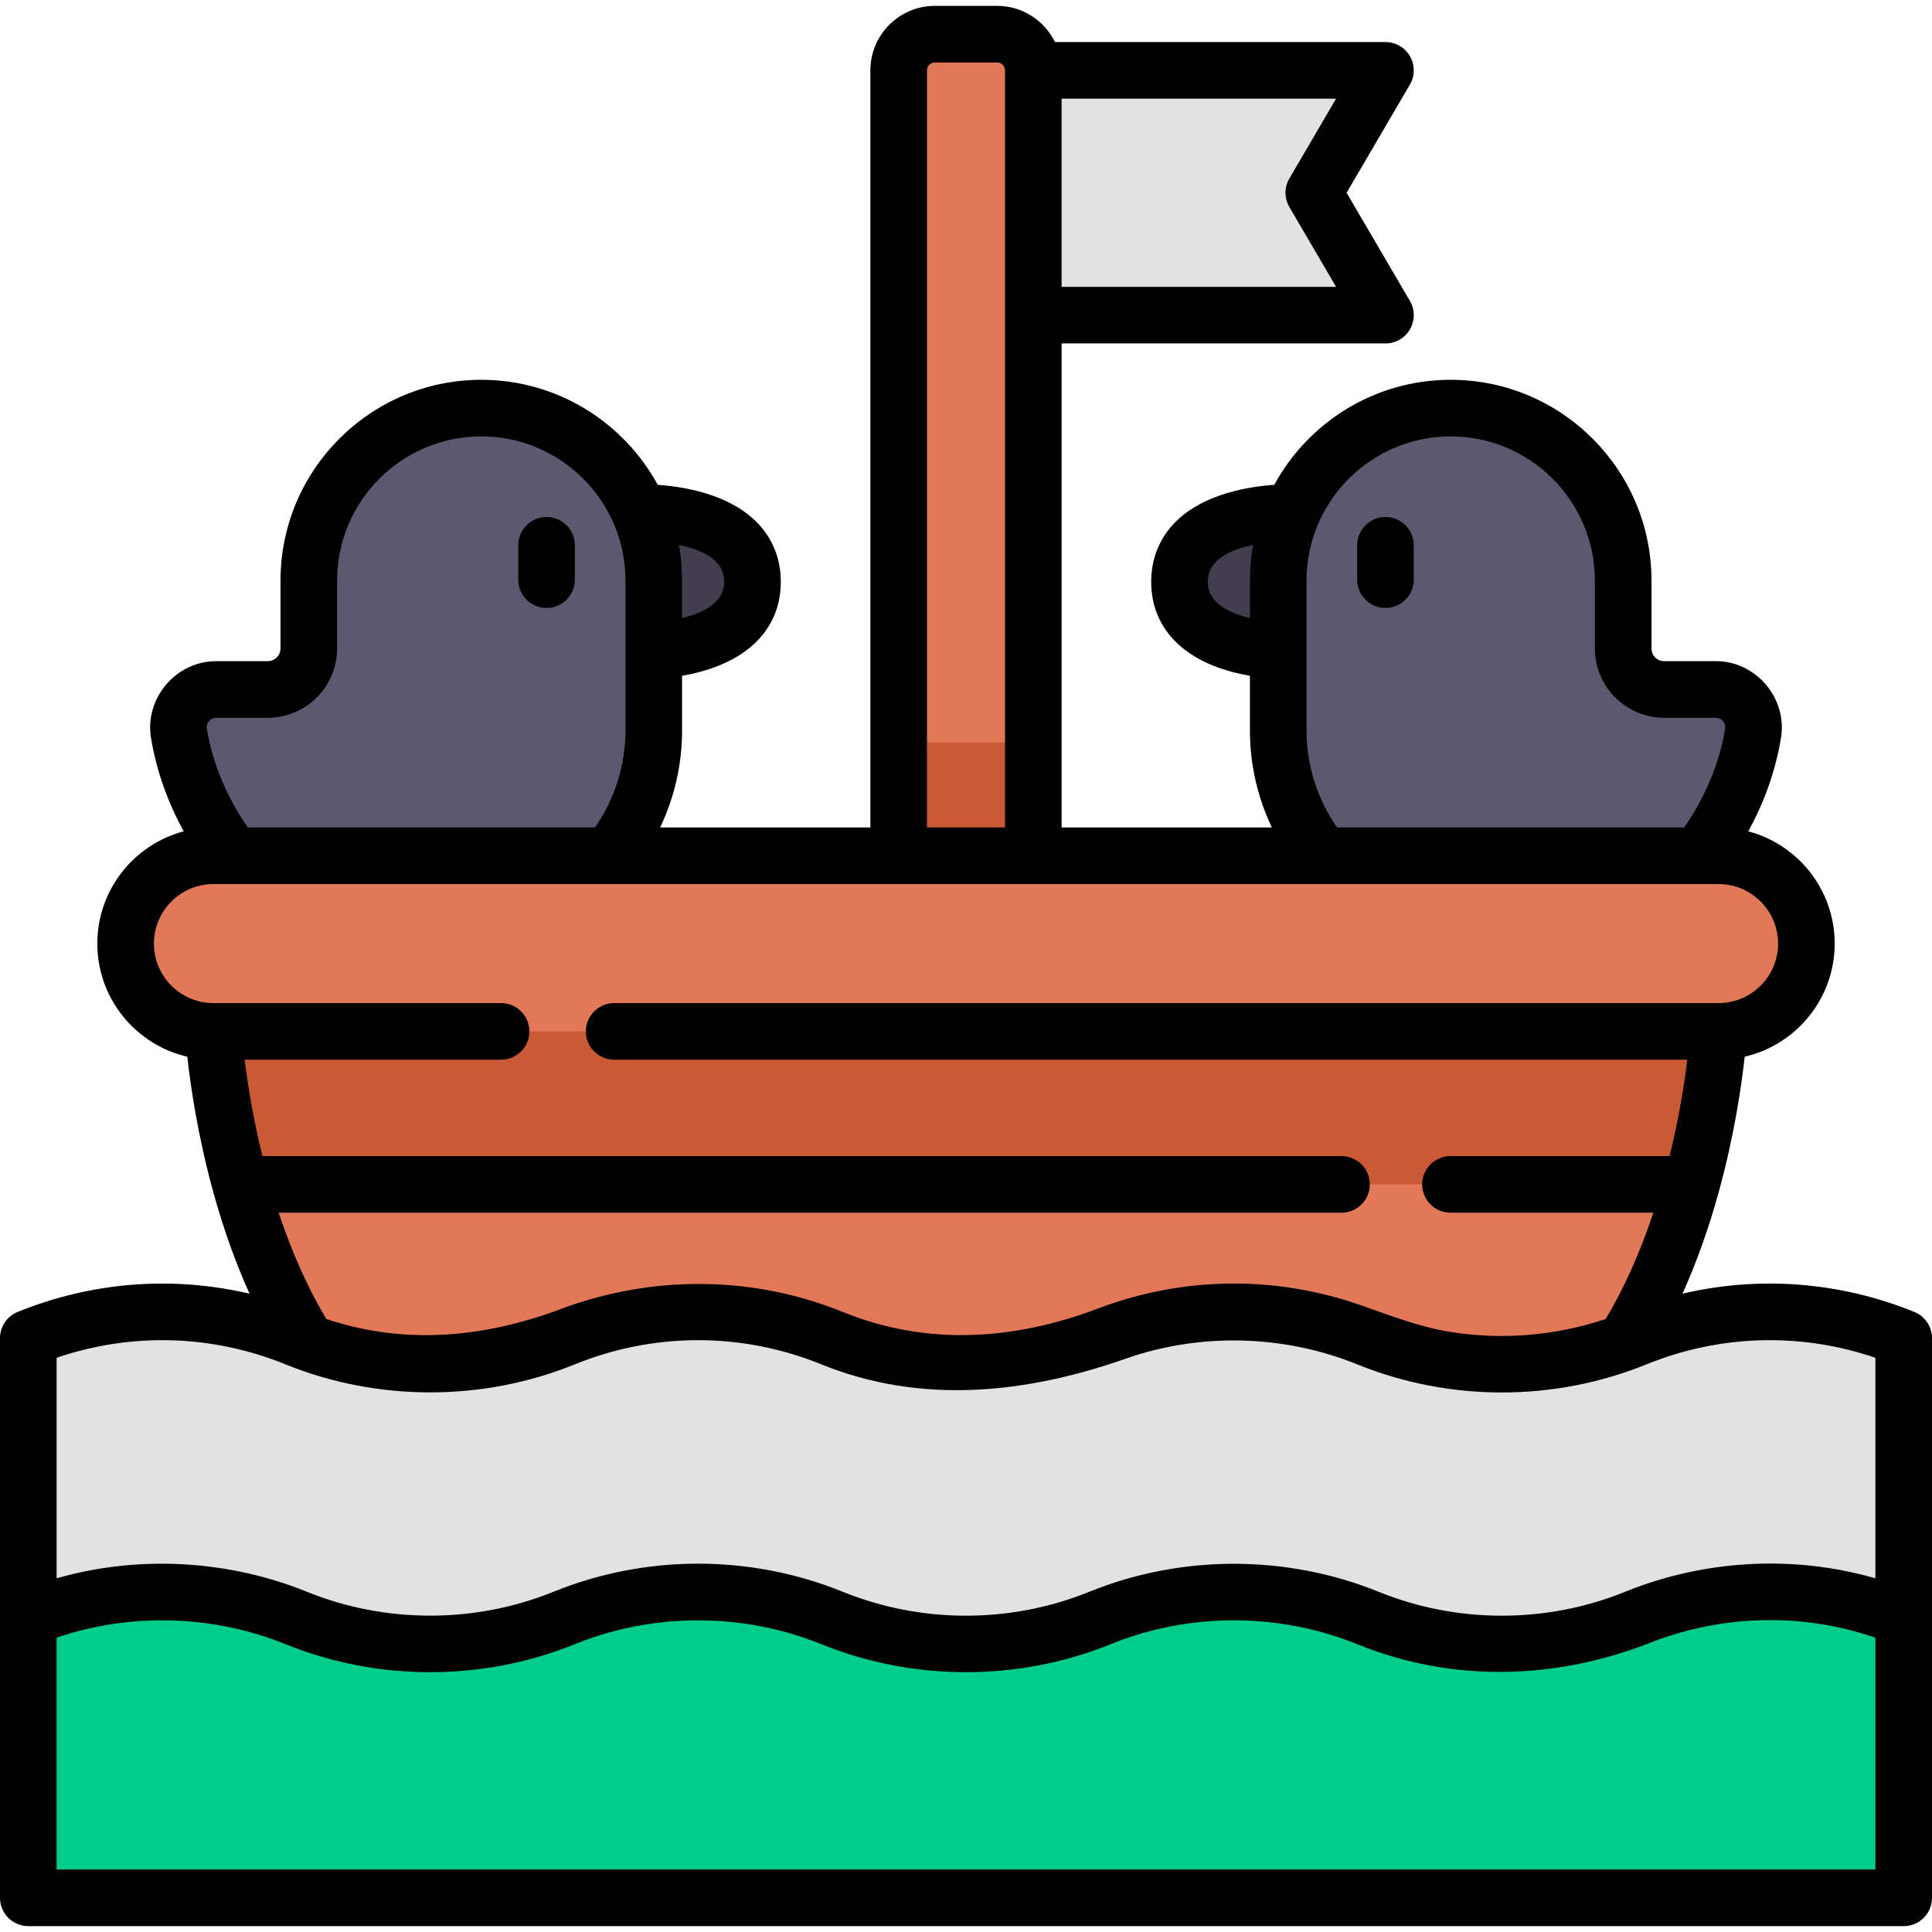 <svg id="Capa_1" enable-background="new 0 0 512 512" height="512" viewBox="0 0 512 512" width="512" xmlns="http://www.w3.org/2000/svg"><path d="m367.16 18.644h-111.16v64.874h111.16l-18.987-32.437z" fill="#e2e2e2"/><path d="m169.572 172.491s29.848.886 29.848-18.316-29.848-18.316-29.848-18.316z" fill="#423e4f"/><path d="m342.428 172.491s-29.848.886-29.848-18.316 29.848-18.316 29.848-18.316z" fill="#423e4f"/><path d="m455.44 273.328s-1.03 18.24-7.18 40.55l-192.26 23.872-192.26-23.872c-6.15-22.31-7.18-40.55-7.18-40.55l199.44-23.27z" fill="#ca5935"/><path d="m127.548 108.149c-25.244 0-45.708 20.464-45.708 45.708v17.998c0 5.996-4.861 10.857-10.857 10.857h-13.713c-6.157 0-10.859 5.527-9.852 11.601 5.556 33.5 34.422 51.471 34.422 51.471h39.284c28.792 0 52.132-23.34 52.132-52.132v-39.795c-.001-25.244-20.465-45.708-45.708-45.708z" fill="#5c586f"/><path d="m454.73 182.712h-13.713c-5.996 0-10.857-4.861-10.857-10.857v-17.998c0-25.244-20.464-45.708-45.708-45.708-25.244 0-45.708 20.464-45.708 45.708v39.795c0 28.792 23.34 52.132 52.132 52.132h39.284s28.866-17.97 34.422-51.471c1.008-6.074-3.695-11.601-9.852-11.601z" fill="#5c586f"/><path d="m264.253 9.058h-16.507c-5.294 0-9.586 4.292-9.586 9.586v231.414h35.678v-231.414c.001-5.294-4.291-9.586-9.585-9.586z" fill="#e27858"/><path d="m448.26 313.878c-6.26 22.69-17.82 49.6-38.97 65.81h-306.58c-21.15-16.21-32.71-43.12-38.97-65.81z" fill="#e27858"/><path d="m7.5 354.623c22.765-9.239 48.235-9.239 71 0 22.765 9.239 48.235 9.239 71 0 22.765-9.239 48.235-9.239 71 0 22.765 9.239 48.235 9.239 71 0 22.765-9.239 48.235-9.239 71 0 22.765 9.239 48.235 9.239 71 0 22.765-9.239 48.235-9.239 71 0v74.159l-248.5 33.616-248.5-33.615z" fill="#e2e2e2"/><path d="m7.5 502.942h497v-74.159c-22.765-9.239-48.235-9.239-71 0-22.765 9.239-48.235 9.239-71 0-22.765-9.239-48.235-9.239-71 0-22.765 9.239-48.235 9.239-71 0-22.765-9.239-48.235-9.239-71 0-22.765 9.239-48.235 9.239-71 0-22.765-9.239-48.235-9.239-71 0z" fill="#00cd8c"/><path d="m238.161 196.783h35.678v53.275h-35.678z" fill="#ca5935"/><path d="m455.437 226.783h-398.874c-12.854 0-23.275 10.42-23.275 23.275 0 12.854 10.42 23.275 23.275 23.275h398.873c12.854 0 23.275-10.42 23.275-23.275 0-12.854-10.42-23.275-23.274-23.275z" fill="#e27858"/><path d="m144.84 161.116c4.142 0 7.5-3.358 7.5-7.5v-9.107c0-4.143-3.358-7.5-7.5-7.5s-7.5 3.357-7.5 7.5v9.107c0 4.141 3.358 7.5 7.5 7.5z"/><path d="m367.161 137.008c-4.142 0-7.5 3.357-7.5 7.5v9.107c0 4.142 3.358 7.5 7.5 7.5s7.5-3.358 7.5-7.5v-9.107c0-4.142-3.358-7.5-7.5-7.5z"/><path d="m507.32 347.674c-19.733-8.009-41.065-9.615-61.443-4.833 3.715-8.24 6.932-17.252 9.613-26.97 4.161-15.097 6.056-28.393 6.872-35.834 13.644-3.151 23.849-15.392 23.849-29.979 0-14.247-9.733-26.26-22.898-29.749 4.333-7.875 7.241-16.165 8.668-24.769 1.741-10.495-6.632-20.328-17.251-20.328h-13.713c-1.851 0-3.356-1.506-3.356-3.357v-17.998c0-29.339-23.869-53.208-53.208-53.208-20.159 0-37.735 11.27-46.761 27.839-6.704.456-18.443 2.321-25.896 9.555-4.394 4.266-6.717 9.844-6.717 16.132 0 13.073 9.645 22.085 26.165 24.907v14.569c0 8.911 2.023 17.674 5.807 25.632h-55.713v-128.265h85.821c2.688 0 5.169-1.438 6.506-3.77s1.324-5.2-.034-7.519l-16.77-28.648 16.77-28.648c1.357-2.319 1.371-5.188.034-7.519s-3.819-3.77-6.506-3.77h-87.579c-2.784-5.667-8.6-9.585-15.328-9.585h-16.507c-9.421 0-17.085 7.665-17.085 17.085v200.64h-55.713c3.785-7.958 5.807-16.721 5.807-25.632v-14.569c16.521-2.822 26.165-11.834 26.165-24.907 0-6.288-2.323-11.867-6.717-16.132-7.452-7.234-19.191-9.099-25.895-9.554-9.025-16.57-26.602-27.84-46.761-27.84-29.339 0-53.208 23.869-53.208 53.208v17.998c0 1.851-1.506 3.357-3.357 3.357 0 0-13.71 0-13.713 0-10.621 0-18.989 9.845-17.251 20.328 1.427 8.604 4.336 16.894 8.669 24.77-13.165 3.489-22.898 15.502-22.898 29.749 0 14.587 10.205 26.828 23.849 29.979.817 7.448 2.714 20.749 6.873 35.835 2.681 9.716 5.898 18.729 9.613 26.969-20.378-4.783-41.71-3.177-61.443 4.833-2.829 1.146-4.68 3.895-4.68 6.948v148.318c0 4.142 3.358 7.5 7.5 7.5h497c4.142 0 7.5-3.358 7.5-7.5v-148.318c0-3.053-1.851-5.802-4.68-6.95zm-187.24-193.499c0-6.307 6.873-8.676 12.002-9.777-.559 3.115-.837 6.295-.837 9.459v9.935c-5.527-1.302-11.165-4.006-11.165-9.617zm26.165 39.476v-39.794c0-21.068 17.14-38.208 38.208-38.208s38.208 17.14 38.208 38.208v17.998c0 10.122 8.235 18.357 18.356 18.357h13.714c1.492 0 2.696 1.402 2.452 2.874-1.522 9.178-5.168 17.976-10.853 26.198h-91.994c-5.238-7.471-8.091-16.45-8.091-25.633zm-4.545-138.781 12.379 21.148h-72.74v-49.874h72.74l-12.379 21.148c-1.369 2.34-1.369 5.237 0 7.578zm-96.039-36.226c0-1.15.936-2.085 2.085-2.085h16.507c1.15 0 2.086.936 2.086 2.085v200.64h-20.678zm-65.742 125.757c5.17 1.128 12.002 3.421 12.002 9.773 0 5.611-5.638 8.315-11.165 9.617v-9.935c-.001-3.153-.279-6.35-.837-9.455zm-124.539 46.7c.457-.539 1.137-.889 1.889-.889h13.713c10.122 0 18.357-8.235 18.357-18.357v-17.998c0-21.068 17.14-38.208 38.208-38.208s38.208 17.14 38.208 38.208v39.794c0 9.184-2.854 18.162-8.092 25.632h-91.994c-5.684-8.223-9.33-17.021-10.853-26.198-.122-.739.113-1.453.564-1.984zm-14.591 58.957c0-8.698 7.076-15.774 15.774-15.774h398.873c8.698 0 15.775 7.077 15.775 15.775s-7.077 15.774-15.775 15.774h-292.673c-4.142 0-7.5 3.358-7.5 7.5s3.358 7.5 7.5 7.5h284.401c-.752 6.101-2.159 15.215-4.699 25.545h-58.066c-4.142 0-7.5 3.358-7.5 7.5s3.358 7.5 7.5 7.5h53.751c-3.507 10.545-7.733 19.984-12.615 28.173-13.481 4.509-27.713 5.623-41.531 3.368-8.061-1.344-15.668-4.318-23.344-7.008-22.66-7.953-47.123-7.669-69.655.852-22.246 8.413-45.269 10.016-67.683.911-23.803-9.663-50.276-9.788-74.317-.911-20.388 7.71-41.546 9.809-62.537 2.788-4.883-8.189-9.108-17.627-12.615-28.173h281.66c4.142 0 7.5-3.358 7.5-7.5s-3.358-7.5-7.5-7.5h-285.978c-2.544-10.345-3.951-19.456-4.701-25.545h67.959c4.142 0 7.5-3.358 7.5-7.5s-3.358-7.5-7.5-7.5h-76.23c-8.698 0-15.774-7.077-15.774-15.775zm-25.789 109.768c19.794-6.76 41.153-6.177 60.68 1.747 24.382 9.895 52.263 9.899 76.641 0 21.074-8.553 44.286-8.553 65.359 0 26.447 10.735 54.229 7.753 80.616-1.503 19.698-6.914 41.848-6.425 61.384 1.503 24.461 9.932 52.179 9.928 76.641 0 19.526-7.924 40.885-8.507 60.68-1.747v58.44c-.126-.037-.254-.065-.381-.101-21.579-6.165-45.163-4.764-65.94 3.668-20.839 8.458-44.514 8.461-65.359 0-24.352-9.883-52.283-9.886-76.641 0-20.835 8.456-44.521 8.458-65.359 0-24.462-9.927-52.182-9.926-76.641 0-20.796 8.441-44.562 8.443-65.359 0-20.7-8.402-44.438-9.764-65.945-3.667-.125.035-.25.063-.375.099v-58.439zm0 135.616v-61.441c19.588-6.686 41.503-6.052 60.68 1.731 24.375 9.893 52.272 9.89 76.641 0 20.777-8.432 44.587-8.43 65.359 0 24.364 9.888 52.28 9.887 76.641 0 20.802-8.443 44.564-8.44 65.359 0 24.837 10.083 51.773 9.487 76.641 0 .01-.004.021-.007.031-.012 14.346-5.81 30.136-7.732 45.451-5.439 5.156.772 10.265 2.033 15.198 3.72v61.441z"/></svg>